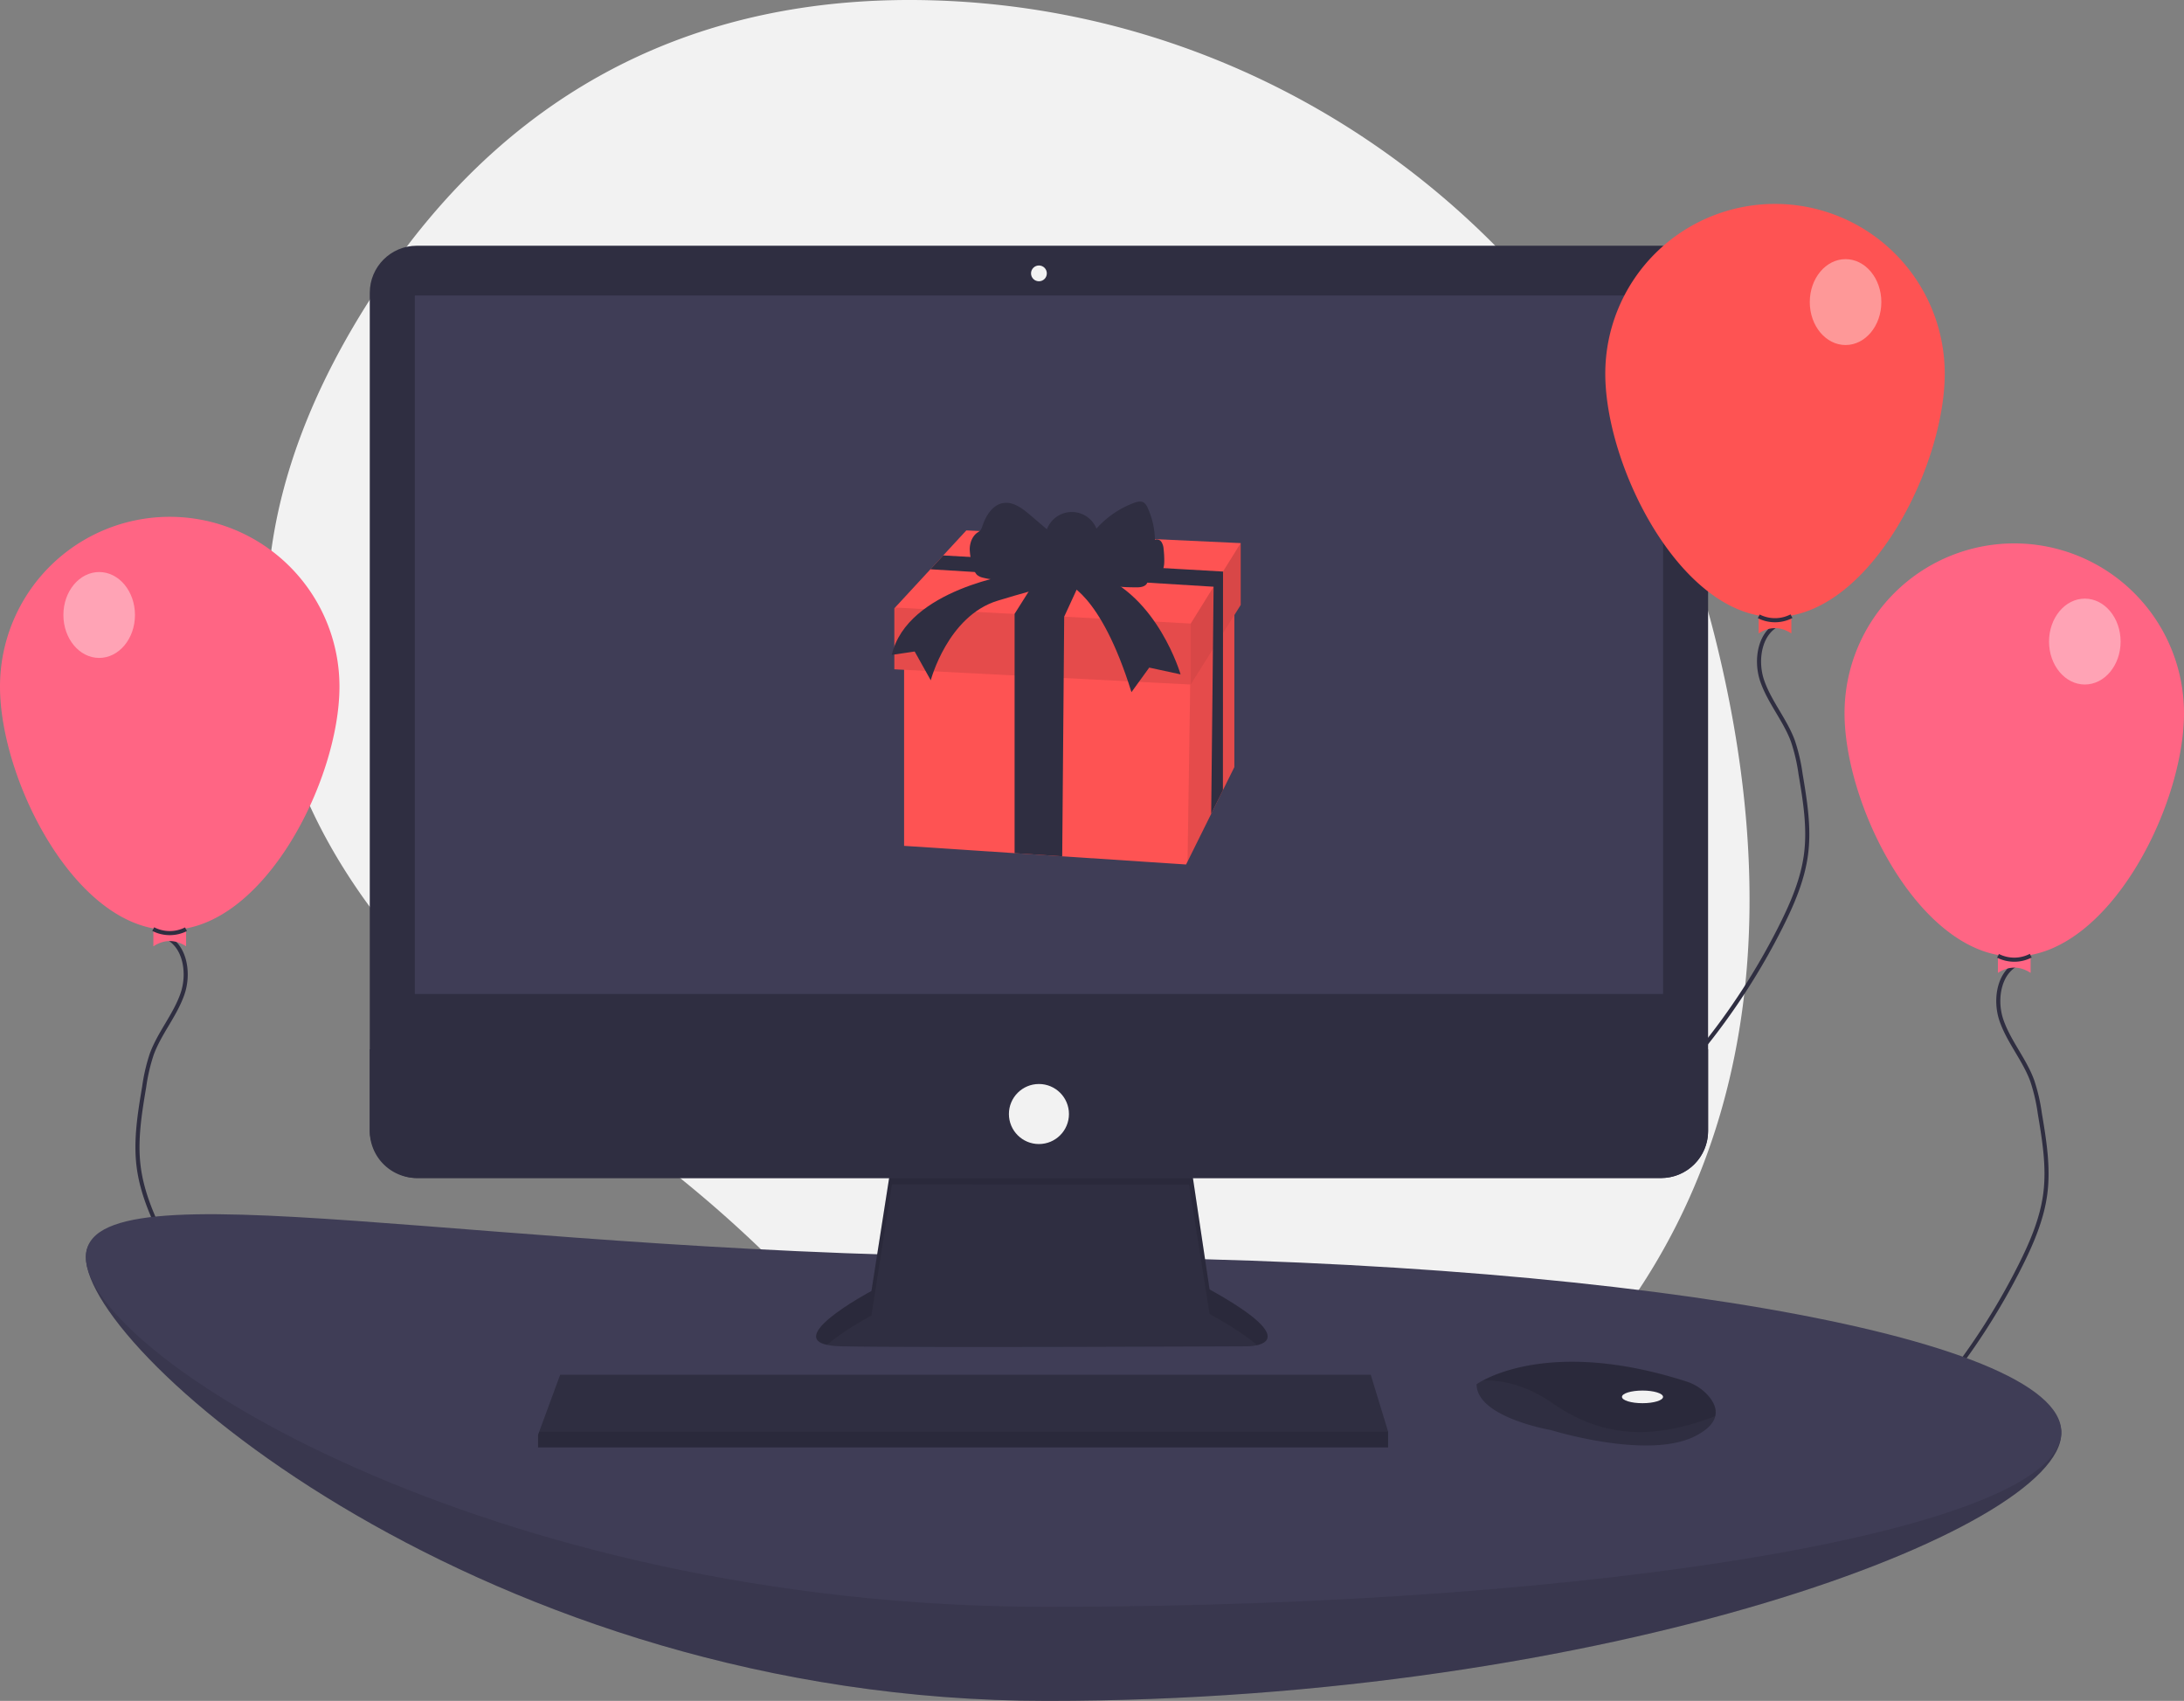 <svg xmlns="http://www.w3.org/2000/svg" data-name="Layer 1" width="1068" height="831.714" viewBox="0 0 1068 831.714" xmlns:xlink="http://www.w3.org/1999/xlink"><rect x="0" y="0" width="1068" height="831.714" fill="#808080" stroke="none"/><title>online wishes</title><path d="M904.085,343.53C859.168,166.908,703.968,39.412,521.796,34.299,425.488,31.595,324.144,63.536,250.359,175.31c-131.9,199.808,8.106,337.882,105.713,403.492a610.758,610.758,0,0,1,126.241,113.465c65.931,78.238,192.767,175.459,343.823,23.128C935.622,604.986,934.003,461.177,904.085,343.53Z" transform="translate(-66 -34.143)" fill="#f2f2f2"/><path d="M1134,382.857c0,45.84-37.16,119-83,119s-83-73.16-83-119a83,83,0,1,1,166,0Z" transform="translate(-66 -34.143)" fill="#ff6584"/><path d="M1054.074,504.809c-10.43,3.591-12.928,17.815-9.34,28.247s11.186,19.085,15.01,29.432a88.199,88.199,0,0,1,3.741,16.041c2.184,12.981,4.374,26.19,2.691,39.246-1.596,12.385-6.614,24.061-12.212,35.223a329.511,329.511,0,0,1-39.323,60.691" transform="translate(-66 -34.143)" fill="none" stroke="#2f2e41" stroke-width="2"/><path d="M1059,509.857q-8-5.134-16,0v-16h16Z" transform="translate(-66 -34.143)" fill="#ff6584"/><path d="M1043.042,501.518a17.6,17.6,0,0,0,16.029-.066" transform="translate(-66 -34.143)" fill="none" stroke="#2f2e41" stroke-width="2"/><ellipse cx="1019.5" cy="313.714" rx="17.5" ry="21" fill="#fff" opacity="0.4"/><path d="M66,369.857c0,45.84,37.16,119,83,119s83-73.16,83-119a83,83,0,0,0-166,0Z" transform="translate(-66 -34.143)" fill="#ff6584"/><path d="M145.926,491.809c10.43,3.591,12.928,17.815,9.34,28.247s-11.186,19.085-15.01,29.432a88.199,88.199,0,0,0-3.741,16.041c-2.184,12.981-4.374,26.19-2.691,39.246,1.596,12.385,6.614,24.061,12.212,35.223a329.511,329.511,0,0,0,39.323,60.691" transform="translate(-66 -34.143)" fill="none" stroke="#2f2e41" stroke-width="2"/><path d="M141,496.857q8-5.134,16,0v-16H141Z" transform="translate(-66 -34.143)" fill="#ff6584"/><path d="M156.958,488.518a17.6,17.6,0,0,1-16.029-.066" transform="translate(-66 -34.143)" fill="none" stroke="#2f2e41" stroke-width="2"/><ellipse cx="48.5" cy="300.714" rx="17.5" ry="21" fill="#fff" opacity="0.4"/><path d="M1074,734.857c0,47.22-222.067,131-496,131s-470-169.78-470-217,196.067,46,470,46S1074,687.637,1074,734.857Z" transform="translate(-66 -34.143)" fill="#3f3d56"/><path d="M1074,734.857c0,47.22-222.067,131-496,131s-470-169.78-470-217,196.067,46,470,46S1074,687.637,1074,734.857Z" transform="translate(-66 -34.143)" opacity="0.1"/><path d="M1074,734.357c0,47.22-222.067,85.5-496,85.5s-470-123.78-470-171,196.067,0,470,0S1074,687.137,1074,734.357Z" transform="translate(-66 -34.143)" fill="#3f3d56"/><path d="M502.19,601.288,492.146,665.42s-49.451,26.271-14.681,27.043,198.575,0,198.575,0,31.679,0-18.544-27.816l-10.045-67.222Z" transform="translate(-66 -34.143)" fill="#2f2e41"/><path d="M470.47,691.767c7.897-7.026,21.675-14.347,21.675-14.347l10.045-64.131,145.261.137,10.045,63.222c11.712,6.487,18.967,11.459,23.211,15.273,6.45-1.472,13.5-6.941-23.211-27.273L647.452,597.425l-145.261,3.863-10.045,64.131S450.592,687.498,470.47,691.767Z" transform="translate(-66 -34.143)" opacity="0.1"/><rect x="180.824" y="120.158" width="654.449" height="455.874" rx="23.01" fill="#2f2e41"/><rect x="202.845" y="144.497" width="610.407" height="341.519" fill="#3f3d56"/><circle cx="508.048" cy="133.679" r="3.863" fill="#f2f2f2"/><path d="M901.273,547.202V587.164a23.007,23.007,0,0,1-23.01,23.01H269.834a23.007,23.007,0,0,1-23.01-23.01V547.202Z" transform="translate(-66 -34.143)" fill="#2f2e41"/><polygon points="678.808 700.044 678.808 707.771 263.113 707.771 263.113 701.59 263.685 700.044 273.93 672.228 670.308 672.228 678.808 700.044" fill="#2f2e41"/><path d="M904.781,726.623c-.757,3.237-3.616,6.653-10.076,9.882-23.18,11.59-70.313-3.091-70.313-3.091s-36.315-6.181-36.315-22.407a28.976,28.976,0,0,1,3.183-1.893c9.746-5.156,42.059-17.878,99.353.539a23.895,23.895,0,0,1,10.891,7.137C903.826,719.508,905.646,722.955,904.781,726.623Z" transform="translate(-66 -34.143)" fill="#2f2e41"/><path d="M904.781,726.623c-28.372,10.871-53.662,11.683-79.616-6.344-13.089-9.087-24.98-11.335-33.905-11.165,9.746-5.156,42.059-17.878,99.353.539a23.895,23.895,0,0,1,10.891,7.137C903.826,719.508,905.646,722.955,904.781,726.623Z" transform="translate(-66 -34.143)" opacity="0.1"/><ellipse cx="803.207" cy="683.046" rx="10.045" ry="3.091" fill="#f2f2f2"/><circle cx="508.048" cy="544.738" r="14.681" fill="#f2f2f2"/><polygon points="678.808 700.044 678.808 707.771 263.113 707.771 263.113 701.59 263.685 700.044 678.808 700.044" opacity="0.1"/><path d="M937.074,338.809c-10.43,3.591-12.928,17.815-9.34,28.247s11.186,19.085,15.01,29.432a88.199,88.199,0,0,1,3.741,16.041c2.184,12.981,4.374,26.19,2.691,39.246-1.596,12.385-6.614,24.061-12.212,35.223a329.511,329.511,0,0,1-39.323,60.691" transform="translate(-66 -34.143)" fill="none" stroke="#2f2e41" stroke-width="2"/><path d="M1017,216.857c0,45.84-37.16,119-83,119s-83-73.16-83-119a83,83,0,0,1,166,0Z" transform="translate(-66 -34.143)" fill="#fe5353"/><path d="M942,343.857q-8-5.134-16,0v-16h16Z" transform="translate(-66 -34.143)" fill="#fe5353"/><path d="M926.042,335.518a17.6,17.6,0,0,0,16.029-.066" transform="translate(-66 -34.143)" fill="none" stroke="#2f2e41" stroke-width="2"/><ellipse cx="902.5" cy="147.714" rx="17.5" ry="21" fill="#fff" opacity="0.4"/><polygon points="603.607 288.552 603.607 375.098 580.728 421.257 580.728 421.262 580.003 422.719 519.433 418.719 496.149 417.179 442.109 413.609 442.109 310.085 496.149 311.609 520.315 312.292 581.453 314.019 603.607 288.552" fill="#fe5353"/><polygon points="603.607 293.658 603.607 375.098 598.017 386.374 598.017 386.378 592.285 397.936 592.285 397.94 580.728 421.257 582.02 334.711 582.281 317.253 593.271 305.095 593.271 305.091 598.062 299.791 603.607 293.658" opacity="0.1"/><polygon points="606.713 265.57 606.713 295.799 603.607 300.747 598.058 309.588 593.143 317.419 582.281 334.724 582.02 334.711 437.347 327.27 437.347 297.455 437.712 297.062 454.984 278.365 461.236 271.599 472.545 259.358 606.713 265.57" fill="#fe5353"/><polygon points="582.281 304.909 582.281 334.724 437.347 327.27 437.347 297.455 437.712 297.062 582.281 304.909" opacity="0.1"/><polygon points="606.713 265.57 606.713 295.799 582.281 334.724 582.281 304.909 606.713 265.57" opacity="0.15"/><polygon points="598.075 279.479 598.062 299.791 598.058 309.588 598.017 386.374 598.017 386.378 592.285 397.936 593.143 317.419 593.271 305.095 593.271 305.091 593.466 286.9 454.984 278.365 461.236 271.599 598.075 279.479" fill="#2f2e41"/><polygon points="530.105 280.477 520.402 301.55 520.315 312.292 519.433 418.719 496.149 417.179 496.149 300.147 508.572 280.477 530.105 280.477" fill="#2f2e41"/><path d="M564.15,316.038a30.766,30.766,0,0,1-17.354.609,6.975,6.975,0,0,1-3.044-1.412,7.884,7.884,0,0,1-1.883-3.731,29.478,29.478,0,0,1-1.662-8.929c.07-3.04,1.233-6.212,3.713-7.971a8.775,8.775,0,0,0,1.41-1.059,5.849,5.849,0,0,0,1.091-2.217c1.696-5.061,4.985-10.404,10.261-11.214,4.867-.747,9.297,2.652,13.047,5.843l8.231,7.005a12.987,12.987,0,0,1,24.216-.33,46.06,46.06,0,0,1,18.311-12.564c1.559-.581,3.391-1.054,4.812-.189a5.521,5.521,0,0,1,1.915,2.569,39.559,39.559,0,0,1,3.568,15.605,2.731,2.731,0,0,1,3.174,1.095,7.202,7.202,0,0,1,1.056,3.44,48.686,48.686,0,0,1,.328,5.668c-.001,1.997-.186,4.155-1.488,5.67-1.682,1.957-4.586,2.164-7.166,2.226,1.242,1.103.636,3.323-.738,4.257s-3.152.951-4.813.934c-6.404-.062-13.216-.244-18.543-3.799-2.103-1.404-3.865-3.273-5.974-4.668-5.169-3.42-11.658-3.584-17.641-3.301C573.577,309.829,569.291,314.316,564.15,316.038Z" transform="translate(-66 -34.143)" fill="#2f2e41"/><path d="M562.977,314.62s-53.418,7.454-60.872,39.753l11.181-1.656,7.868,14.079s8.282-31.471,32.714-38.925,33.128-8.696,33.128-8.696,16.978,4.141,32.3,53.418l8.696-12.009,15.322,3.313s-11.181-38.511-41.41-49.278Z" transform="translate(-66 -34.143)" fill="#2f2e41"/></svg>